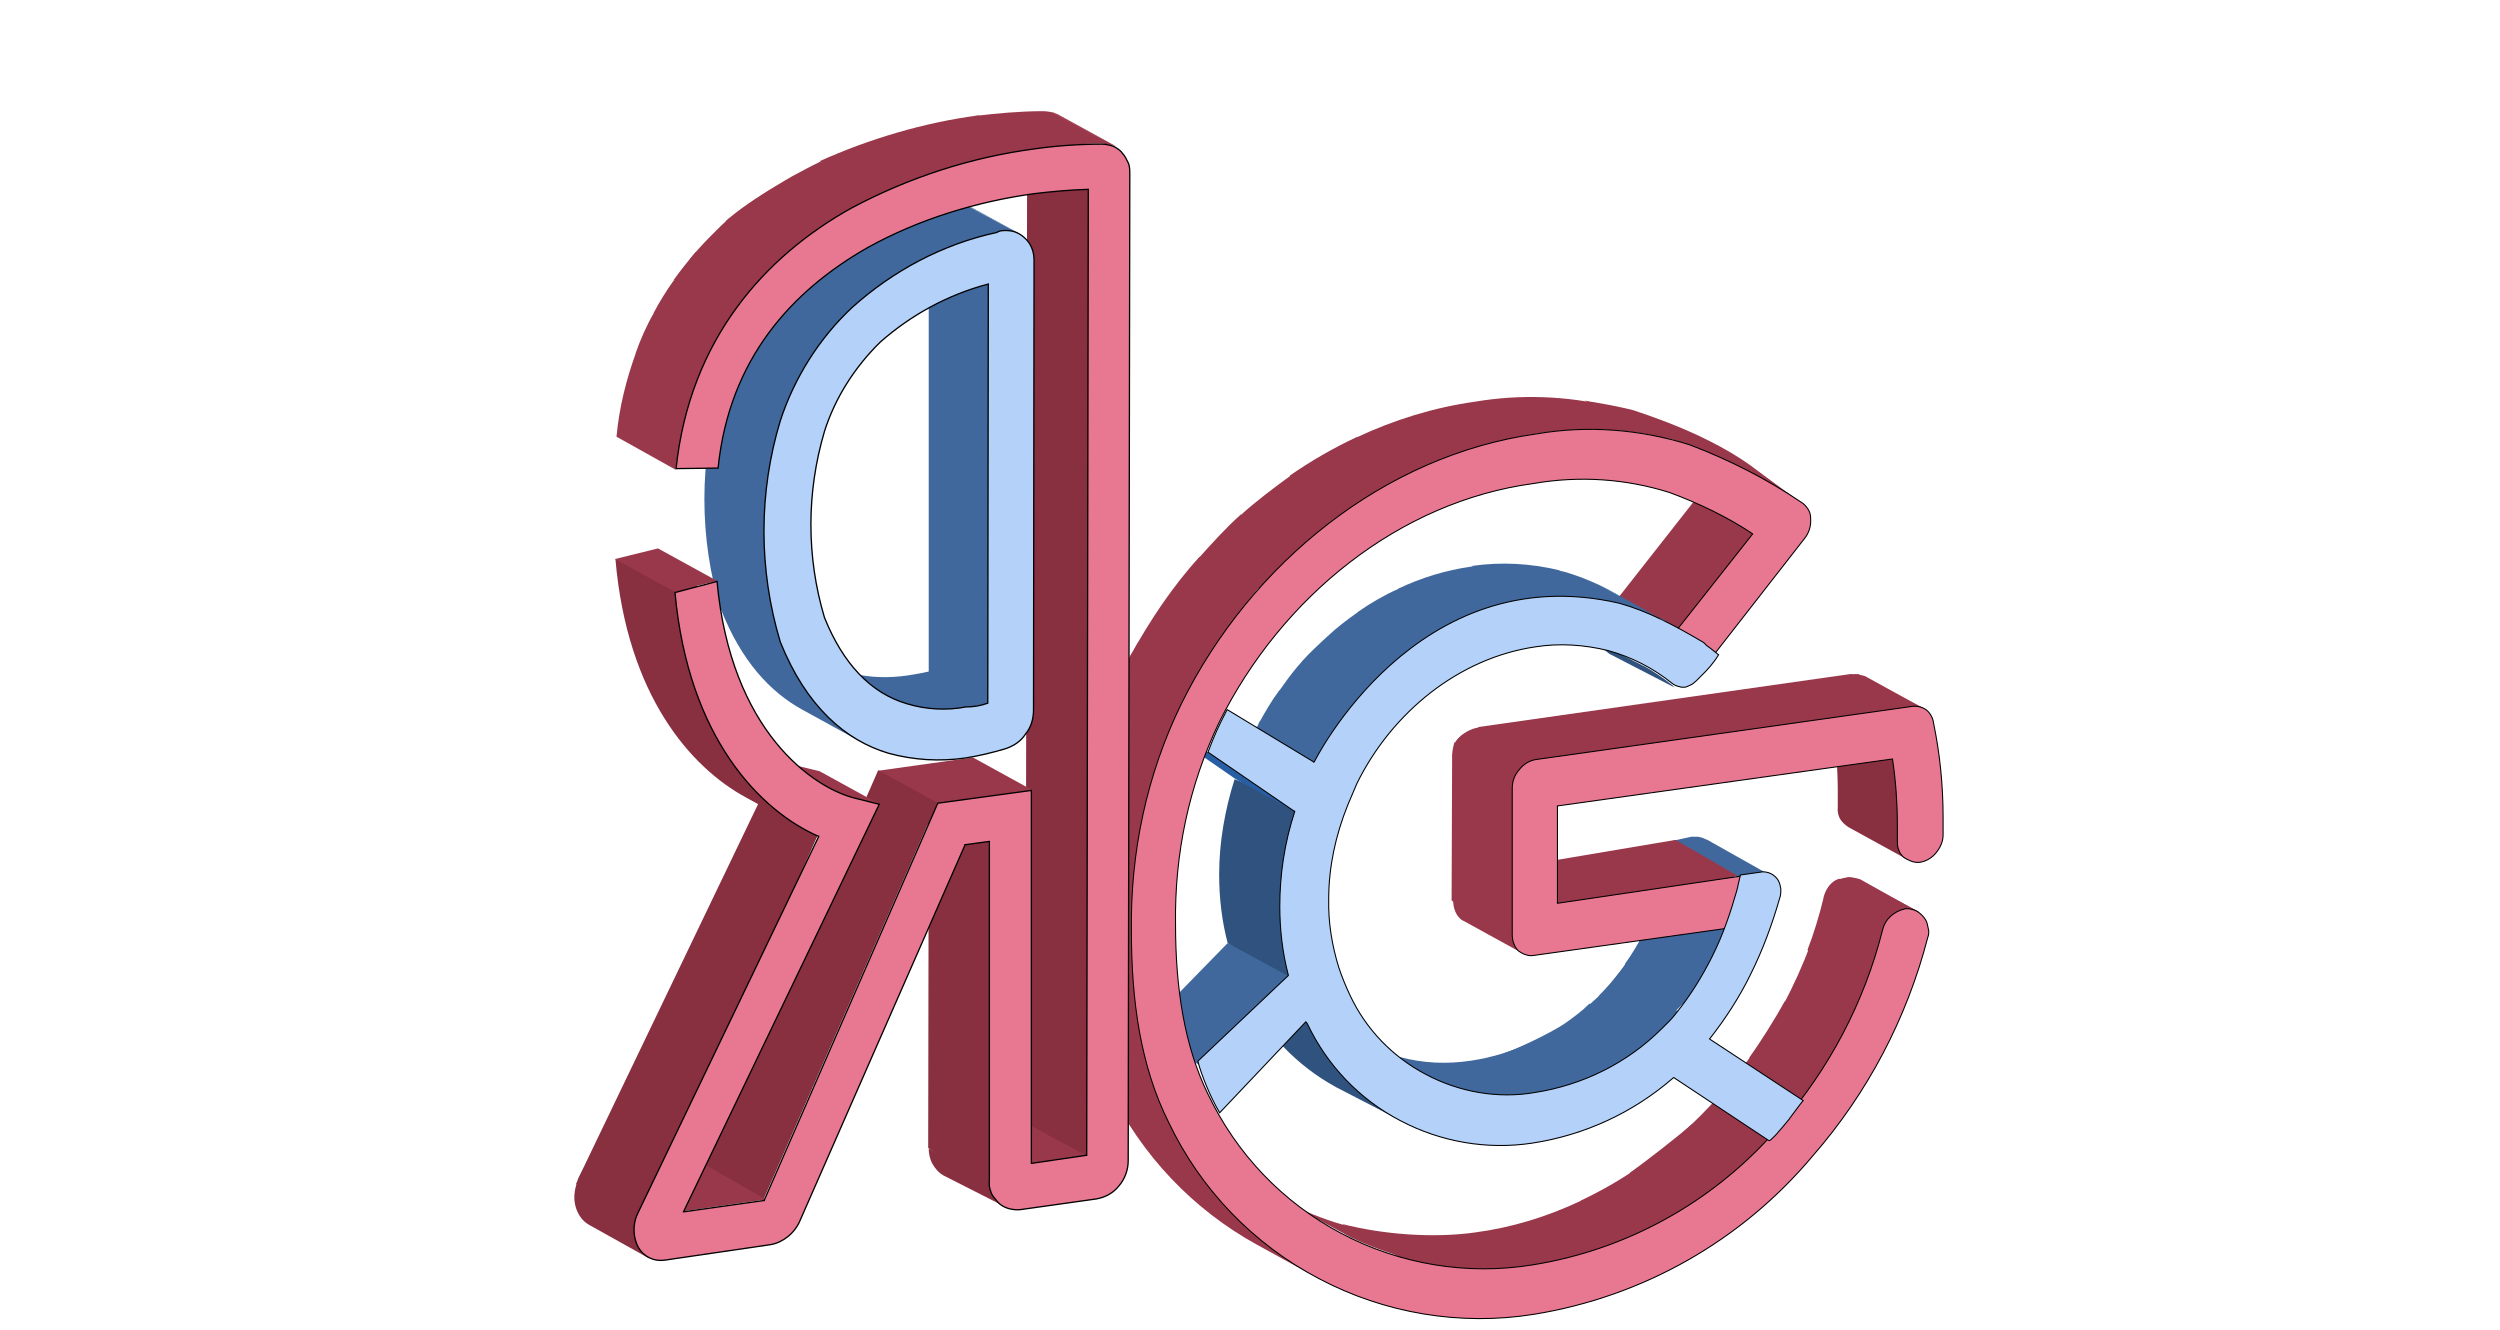 <?xml version="1.0" encoding="utf-8"?>
<!-- Generator: Adobe Illustrator 24.0.0, SVG Export Plug-In . SVG Version: 6.00 Build 0)  -->
<svg version="1.1" id="Слой_1" xmlns="http://www.w3.org/2000/svg" xmlns:xlink="http://www.w3.org/1999/xlink" x="0px" y="0px"
	 viewBox="0 0 470 250" style="enable-background:new 0 0 470 250;" xml:space="preserve">
<style type="text/css">
	.st0{fill:#9A384B;}
	.st1{fill:#40689D;}
	.st2{fill:#882F40;}
	.st3{fill:#E87891;stroke:#000000;stroke-width:0.25;}
	.st4{fill:#B4D1FA;stroke:#000000;stroke-width:0.25;}
	.st5{fill:#5E6D82;}
	.st6{fill:#2F527F;}
	.st7{fill:#285EA4;}
	.st8{fill:#793E4B;}
	.st9{fill:#7D414E;}
	.st10{fill:#824351;}
	.st11{fill:#874654;}
	.st12{fill:#E87891;stroke:#000000;stroke-width:0.2;}
	.st13{fill:#B4D1FA;stroke:#000000;stroke-width:0.2;}
</style>
<path class="st0" d="M247.4,240.1l-11.1-6.1c-12-6.6-21.7-16.8-27.7-29.2c-5.2-10.6-7-23-7-36c-0.1-11.7,1.8-23.3,5.8-34.3l11.1,6.1
	c-3.9,11-5.9,22.6-5.8,34.3c0,13,2.3,24.9,7.6,35.5C226.2,223,235.3,233.6,247.4,240.1z"/>
<path class="st0" d="M217.7,142.4l-10.4-8.1c1.1-2.8,2.3-5.7,3.7-8.4c0.4-0.9,2.5-4.2,2.9-5l11.7,6.4c-0.5,0.9-2.1,4.6-2.5,5.6
	c-1.4,2.7-3.6,6.1-4.6,9"/>
<path class="st1" d="M187.5,44l-11.7-6.2c0.7-0.1,2.6-0.6,3.4-0.5l12.5,6.7c-0.7-0.2-2.3-0.1-3,0"/>
<path class="st1" d="M190.3,43.6l-11.1-6.1c0.3,0.1,0.7,0.2,1.1,0.4l11.1,6.1C191,43.8,190.7,43.6,190.3,43.6z M191.4,43.9
	l-11.1-6.1h0.2l11.1,6.1H191.4z M147.2,121.3l-11.7-6.6c-4.1-13.6-4.1-28.1,0-41.6l0.6-1.9l13.1,6.5l-0.6,1.9
	c-4.1,13.6-5.6,27.7-1.5,41.2"/>
<path class="st1" d="M146.8,87.8l-10.6-16.7c0.8-2.3,3.4-8,4.5-10.2l16,6.8C155.6,70,147.6,85.4,146.8,87.8z"/>
<path class="st1" d="M104.6,3"/>
<path class="st1" d="M148.3,79.8l-5.8-20.5c1.1-1.5,2.2-2.9,3.4-4.3l19.7-1C164.3,55.4,149.3,78.3,148.3,79.8z"/>
<path class="st1" d="M157,60.9l-11.1-6.1c1.1-1.2,2.1-2.2,3.3-3.3l0.8-0.7l13,4.7l-2.7,2.1C159.1,58.7,158,59.8,157,60.9z"/>
<path class="st1" d="M161.1,56.8l-11.3-6c1.7-1.5,3.4-2.8,5.2-4.1l11.1,6c-1.8,1.3-2.1,3.2-3.8,4.6"/>
<path class="st1" d="M166.1,54.3l-11-7.7c2.6-1.8,5.3-3.4,8.1-4.7l11.1,6.1C171.6,49.4,168.7,52.5,166.1,54.3z"/>
<path class="st1" d="M157.3,61l6-19c4.2-1.9,8.5-3.5,13-4.5h0.7l11.1,6l-0.6,0.1C183,44.6,161.4,59,157.3,61z"/>
<path class="st0" d="M194.1,219l-11.4-6.5l10.2-1.5l15.2,6.7C208.2,217.7,194.1,219,194.1,219z"/>
<path class="st2" d="M189.8,227.3l-12.4-6.3c-0.9-0.5-1.6-1.3-2.1-2.2s-0.7-1.9-0.7-2.9l11.1,6.1c0,1.1,0.9,1.9,1.5,2.7
	c0.5,0.8,1.1,1.2,1.9,1.8"/>
<path class="st2" d="M186.9,224.3l-12.4-8.5l0.1-63.5l11.6,5.3L186.9,224.3z M208.6,219.6l-15.8-8.5l0.3-181.3l12.4,5.2L208.6,219.6
	z"/>
<path class="st0" d="M173.9,155.2l-8.8-10.3l17.8-2.5l11.1,6.1L173.9,155.2z"/>
<path class="st2" d="M143.5,225.6l-11.1-6.1l32.7-74.7l11.1,6.1L143.5,225.6z"/>
<path class="st0" d="M128.5,227.7l-11.1-6.1l15.2-2.6l11.4,6.5L128.5,227.7z"/>
<path class="st2" d="M121.9,236.5l-11.1-6.2c-1.3-0.7-2.2-2-2.6-3.5c-0.4-1.5-0.5-3.8,1.7-7.4l10.3,9.1c-0.6,1.4-0.4,2.2,0,3.7
	s0.6,3.3,1.9,4.1"/>
<path class="st2" d="M119.4,228.7l-11.1-6.1l0.3-0.7l11.1,6.1C119.8,228.2,119.5,228.4,119.4,228.7z"/>
<path class="st0" d="M156.3,151.3l-6.7-7.4l4.5,1.1l11.1,6.1C165.3,151.1,156.3,151.3,156.3,151.3z"/>
<path class="st2" d="M120.5,231.9l-11.9-10.1l34-70.8l11.1,6.1L120.5,231.9L120.5,231.9z"/>
<path class="st0" d="M155.7,148l-11.1-6.1l0.9,0.5l11.1,6.1L155.7,148"/>
<path class="st0" d="M156.7,148.5l-11.1-6.1c1.3,0.6,2.5,1.2,3.9,1.5l11.1,6.1C159.2,149.6,157.8,149.2,156.7,148.5z"/>
<path class="st0" d="M160.4,150l-11.1-6.1h0.3l11.1,6.1C160.8,150,160.4,150,160.4,150z M194.4,27.9l-11.1-6.1
	c4.2-0.5,8.5-0.9,12.8-0.9c0.4,0,1.5,0.1,1.9,0.3l11.4,6.2c-0.4-0.1-1.8-0.4-2.2-0.4C202.9,27,198.6,27.3,194.4,27.9z"/>
<path class="st0" d="M208.6,27.1L197.5,21l0.9,0.3l11.1,6.1C209.6,27.4,208.6,27.1,208.6,27.1z"/>
<path class="st0" d="M209.6,27.5l-11.1-6.1h0.2l11.1,6.1H209.6z"/>
<path class="st2" d="M151.3,156l-11.1-6.1c-10.3-5.6-22.3-19.1-24.5-44.8L131,110C133.4,135.7,141,150.4,151.3,156z"/>
<path class="st0" d="M126.7,111.2l-11.1-6.1l8.1-2l11.1,6.1L126.7,111.2z M127,88.3l-11.1-6.2c0.5-5.4,1.8-10.7,3.7-15.9l13.8,4.4
	C131.3,75.9,127.5,82.8,127,88.3"/>
<path class="st0" d="M130.6,72.5l-11.1-6.1c0.9-2.6,2.1-5.3,3.5-7.7l11.1,6C132.8,67.2,131.6,69.9,130.6,72.5z"/>
<path class="st0" d="M129.5,73.6l-6.6-14.8c1.1-2.1,2.3-4,3.7-6l15.4,0.7C140.7,55.4,130.7,71.6,129.5,73.6z"/>
<path class="st0" d="M137.7,58.8l-11.1-6.1c1.3-1.8,2.7-3.6,4.2-5.3l16.2,0.9C145.5,50.1,139.1,56.9,137.7,58.8z"/>
<path class="st0" d="M141.9,53.5l-12.2-4.8c1.8-2.3,5.6-6.1,7.4-7.7l12.5,6.3c-1.8,1.6-6.2,6.4-7.9,8.2"/>
<path class="st0" d="M147,48.3l-10.6-6.7c2.2-2,6.1-4.7,9.5-6.6l8.2,8C151.6,44.6,149.2,46.4,147,48.3z"/>
<path class="st0" d="M154,43l-11.1-6.1c2-1.4,4-2.6,6.1-3.8c1.7-0.9,3.5-1.9,5.2-2.7L168,36c-1.8,0.8-6.1,2.2-7.9,3.3
	C158,40.2,156,41.6,154,43"/>
<path class="st0" d="M165.4,38.1l-11.3-7.8c9.3-4.2,19.8-7.3,29.8-8.6l19.1,5.4C193,28.4,174.6,33.9,165.4,38.1z"/>
<path class="st3" d="M194.4,28c4.2-0.6,8.5-0.9,12.8-0.9c0.7,0,1.5,0.2,2.1,0.4c0.6,0.3,1.3,0.7,1.7,1.3c0.5,0.5,0.8,1.2,1.1,1.8
	c0.3,0.6,0.3,1.4,0.3,2.1l-0.3,185.5c0,1.7-0.6,3.4-1.7,4.7c-1.1,1.4-2.6,2.2-4.3,2.5l-14.2,2c-0.7,0.1-1.6,0-2.3-0.2
	s-1.5-0.6-2-1.2s-1.1-1.2-1.3-1.9c-0.3-0.7-0.4-1.5-0.3-2.3v-63.6h-0.1l-4.4,0.6h-0.1v0.1l-31.1,70.8c-0.5,1.1-1.3,2.1-2.2,2.8
	s-2,1.3-3.3,1.5l-19.8,2.9c-2.2,0.3-4-0.7-5-2.4c-0.9-1.7-1.2-4.1-0.1-6.4l34-70.8v-0.1h-0.1c-10.7-4.7-24.4-18.3-26.9-45.8l7.9-2.1
	c2.6,28.2,18.1,38.9,26.1,40.8l4.4,1.1l-36.7,76.4l-0.1,0.2h0.2l14.9-2.1h0.1v-0.1l32.6-74.6l17.6-2.4v70.1h0.1l10.2-1.5h0.1v-0.1
	l0.3-181.4v-0.1h-0.1c-3.4,0.1-6.6,0.4-10,0.8c-10.9,1.5-21.7,4.8-31.3,10.1c-14.4,8.2-26.1,21-28.2,41.5l-7.9,0.1
	c2.6-24.4,16.8-40,33-49C170.8,33.4,182.4,29.6,194.4,28z"/>
<path class="st1" d="M166.7,130.9l-11.1-6.1l0.7,0.3l11.3,6C167.2,131.1,167,131,166.7,130.9"/>
<path class="st1" d="M167.3,131.5l-11-6.4c0.9,0.4,2,0.8,3,1.2l0.8,0.2l12.1,6.2h-1.8C169.4,132.3,168.3,131.9,167.3,131.5"/>
<path class="st1" d="M171.3,132.7l-11.1-6.1c3.4,0.8,6.8,0.9,10.3,0.4c1.4-0.2,4.2-0.7,5.5-1.1l10.3,6.3c-1.4,0.3-3.3,0.6-4.6,0.8
	C178.1,133.7,174.6,133.5,171.3,132.7"/>
<path class="st1" d="M187.2,132.9l-12.6-5V47.4l12.6,5V132.9z M161.9,139.5l-11.1-6.1c-6-3.3-11.4-9.1-15.2-18.7l12.7-7.5
	C153,116.7,155.9,136.2,161.9,139.5z"/>
<path class="st4" d="M188.1,43.4c0.8-0.1,1.6-0.1,2.4,0.1c0.7,0.2,1.5,0.6,2.1,1.2c0.6,0.5,1.1,1.2,1.4,2c0.3,0.7,0.4,1.6,0.4,2.3
	l-0.1,84.5c0,1.7-0.5,3.3-1.5,4.5c-0.9,1.4-2.3,2.3-3.9,2.8c-2.4,0.7-4.8,1.3-7.4,1.7c-4.8,0.7-9.8,0.4-14.5-0.9
	c-8-2.4-15.4-8.7-20.3-20.9c-4.1-13.6-4.1-28.1,0-41.6c2.6-8,7.3-15.5,13.5-21.3c7.7-6.9,17-11.9,27.2-14.1
	C187.5,43.6,188.1,43.4,188.1,43.4z M185.7,132.2l0.1-78.8c-7.6,2-14.5,5.8-20.3,10.9C160.7,69,157,74.8,155,81.1
	c-3.4,11.5-3.4,23.6,0,35c3.5,8.7,8.7,14.2,15.5,16.2c3.6,1.1,7.5,1.3,11.1,0.6C183,132.9,184.3,132.7,185.7,132.2z"/>
<path class="st5" d="M334.4,216l-11.1-6.1l-0.3-0.2l11.1,6.1C334.2,215.9,334.3,216,334.4,216z"/>
<path class="st1" d="M311.6,193.4l-11.1-6.1c6.1-6.3,7.2-9.7,7.9-10.6l5.8,14C313.1,191.8,312.3,192.6,311.6,193.4z"/>
<path class="st1" d="M314.1,190.7l-11.1-6.1l0.2-0.2c0.8-1.1,1.7-2.1,2.4-3.2l11.1,6.1c-0.7,1.1-1.6,2.2-2.4,3.2L314.1,190.7z"/>
<path class="st1" d="M314.3,190.8l-8.8-9.6c1.3-1.8,2.5-3.8,3.6-5.8l19.6-1.6c-1.1,2-10.6,12.6-11.9,14.5"/>
<path class="st1" d="M320.3,181.6l-11.1-6.1l0.8-1.7c1.1-2.2,2.1-4.5,2.9-6.7l11.1,6.1c-0.8,2.2-1.8,4.5-2.9,6.7L320.3,181.6z"/>
<path class="st1" d="M324.1,173.1l-11.3-6.1c0.6-1.8,1.3-3.7,1.7-5.5c0-0.2,0-0.3,0.2-0.5l11.4,6.1c0,0.2,0,0.4-0.2,0.5
	c-0.5,1.9-1.1,3.7-1.7,5.5"/>
<path class="st1" d="M326.1,167.1L315,161c0.1-0.2,0.2-0.5,0.3-0.7l11,6.2c-0.1,0.2-0.2,0.4-0.3,0.7"/>
<path class="st1" d="M326.3,166.5l-11.1-6.1c0.1-0.2,0.2-0.4,0.3-0.5l11.1,6.1C326.6,166.1,326.4,166.3,326.3,166.5z M326.6,165.8
	l-11.1-6.1l0.4-0.5l11.1,6.1L326.6,165.8z"/>
<path class="st1" d="M327.6,165.3l-15.1-6.7c0.4-0.2,5-1.2,5.5-1.3h1.2c0.6,0.1,0.9,0.2,1.3,0.4l0.5,0.2l11.9,6.7h-1.5
	C330.9,164.7,328.1,165,327.6,165.3L327.6,165.3z M267.2,202l-11.3-6l1.2,0.6l11.1,6.1C267.8,202.4,267.5,202.3,267.2,202"/>
<path class="st1" d="M266.4,206.2l-3.3-7.5c4.4,1.2,8.9,1.4,13.5,0.7c4-0.6,7.8-1.8,11.4-3.5l13.6,6.4c-3.6,1.7-10,4.3-14,4.8
	c-4.5,0.6-9.6-0.1-14-1.3"/>
<path class="st1" d="M299.1,202.1l-16.3-4.1c3.2-1.1,9.4-4.2,11.4-5.6l11.3,6C303.5,199.7,301.4,200.9,299.1,202.1"/>
<path class="st1" d="M301.6,205.4l-7.4-13c1.7-1.2,3.2-2.3,4.6-3.7l19.1,1.5c-1.5,1.4-5,6.7-6.7,7.9"/>
<path class="st1" d="M310.1,194.8l-11.1-6.1l5.5-5l7.2,9.9L310.1,194.8"/>
<path class="st6" d="M314.9,129.3l-12-6.2c-0.2-0.1-0.4-0.2-0.5-0.3c-1.5-1.3-3.2-2.4-4.9-3.4l11.3,5.7c1.8,0.9,4.1,2.5,5.7,3.8
	C314.6,129.1,314.7,129.2,314.9,129.3z M262.8,210.4l-11.6-6c-7.5-4.1-13.5-10.4-17.1-18.1c0-0.1-0.1-0.2-0.2-0.3l13.6,2.4l1.7,2.7
	C252.8,198.8,255.4,206.3,262.8,210.4L262.8,210.4z"/>
<path class="st1" d="M225.5,200.2l-11.1-6.1l16.4-16.8l14,5.5L225.5,200.2z"/>
<path class="st6" d="M243.1,184l-12.3-6.7c-1.1-4.2-1.6-8.5-1.6-12.9c0-6.1,1.1-12.2,2.9-17.9l12.2,4.4c-1.9,5.8-2.5,13.8-2.5,19.8
	C241.8,174.9,242,179.7,243.1,184L243.1,184z"/>
<path class="st1" d="M247.1,143.4l-11.1-6.1l0.9-1.8l11.7,5.9L247.1,143.4L247.1,143.4z"/>
<path class="st1" d="M247.7,142.2l-11.1-6.1c1.2-2.2,2.4-4.3,3.9-6.3l11.1,6.1C250.1,138,248.8,140.1,247.7,142.2L247.7,142.2z"/>
<path class="st1" d="M251.5,138.9l-11.1-8.9c2.3-3.3,4.6-6.3,7.8-9l9.7,9C256.3,131.6,252.9,137,251.5,138.9L251.5,138.9z"/>
<path class="st1" d="M255.8,130.6l-11.1-6.1c1.6-1.7,3.2-3.4,4.9-4.9l11.1,6.1C259,127.2,257.3,128.9,255.8,130.6z"/>
<path class="st1" d="M258.6,129.8l-9-10.2c1.8-1.7,3.8-3.2,5.8-4.6l14.1,4.6c-2.1,1.5-6.9,4.4-8.7,6.1"/>
<path class="st1" d="M266.3,121.2l-11.1-6.1c2.4-1.7,5-3.2,7.7-4.4l18.8,3.7C279.1,115.5,268.8,119.4,266.3,121.2"/>
<path class="st1" d="M268.2,122.6l-5.4-11.9c4.4-2.1,9-3.5,13.9-4.2l11.1,6.1c-4.7,0.7-9.5,2.1-13.9,4.2"/>
<path class="st7" d="M243.3,152.5l-11.1-6.1l-10.7-7.4l5.8,2.5L243.3,152.5L243.3,152.5z"/>
<path class="st0" d="M358.7,171.4l-12.7-6.1c1.2-0.3,1.8-0.6,3.7,0l10.9,6.1H358.7L358.7,171.4z"/>
<path class="st0" d="M360.6,171.5l-11.1-6.1l11.4,6.1"/>
<path class="st2" d="M358.6,161.6l-11.1-6.1c-0.6-0.4-1.2-0.9-1.6-1.6c-0.3-0.6-0.5-1.4-0.4-2.1v-3c0-4-0.3-8.1-0.9-12l11.8,5.5
	c0.6,4,0.8,8.7,0.7,12.7c0,1.1,0.4,2,0.4,3c-0.1,0.7-0.3,1.2,0,1.8s1.2,0.8,1.8,1.3"/>
<path class="st0" d="M359.3,132.9l-11.3-6.1c0.5-0.1,1.1-0.1,1.5,0l11.1,6.1C360.3,132.8,359.8,132.8,359.3,132.9"/>
<path class="st0" d="M359.9,132.9l-11-6.2l1.7,0.4l11.1,6.1L359.9,132.9L359.9,132.9z M361.5,133.2l-11.1-6.1L361.5,133.2z
	 M291.2,175.7l-9.4-12.2l33.2-5.6l11.6,6.7L291.2,175.7L291.2,175.7z M286.2,179.2l-11.1-6.1c-0.3-0.1-0.5-0.3-0.7-0.5
	c-0.4-0.4-0.7-0.9-0.9-1.5c-0.2-0.5-0.3-1.2-0.3-1.7l11.1,6.1c0,0.6,0.1,1.2,0.3,1.8c0.2,0.5,0.5,1.1,0.9,1.5
	C285.7,179,285.9,179.1,286.2,179.2 M314.5,121.2l-11.7-7l15.7-20l11.7,6L314.5,121.2z"/>
<path class="st8" d="M314.8,127.3l-11.1-6.1c-0.2-0.1-0.4-0.3-0.6-0.4c-0.6-0.6-1.2-1.5-1.3-2.4c-0.2-0.9-0.1-1.9,0.2-2.7l11.1,6.1
	c-0.3,0.8-0.4,1.8-0.2,2.7c0.2,0.9,0.6,1.7,1.3,2.4C314.3,127,314.6,127.2,314.8,127.3z"/>
<path class="st9" d="M313.1,121.7l-11.1-6.1c0-0.2,0.2-0.5,0.3-0.7l11.1,6.1C313.3,121.3,313.2,121.5,313.1,121.7z"/>
<path class="st10" d="M313.4,121l-11.1-6c0-0.2,0.2-0.4,0.3-0.6l11.1,6C313.7,120.7,313.6,120.9,313.4,121"/>
<path class="st11" d="M313.8,120.5l-11.1-6.1l0.2-0.2l11.1,6.1L313.8,120.5z"/>
<path class="st0" d="M252,231.5l-11.1-6.1l2.1,1.1l11.1,6.1L252,231.5"/>
<path class="st0" d="M254.1,232.7l-11.1-6.1c3.5,1.7,7,3,10.7,4l11,6C261.1,235.6,257.5,234.3,254.1,232.7L254.1,232.7z"/>
<path class="st0" d="M264.9,237.4l-12.6-7.3c7.7,2,17.2,2.7,25,1.6c6.9-0.9,13.7-3,20-6l11.1,6.1c-6.3,3-12.7,5.5-19.7,6.4
	C281,239.4,272.5,239.4,264.9,237.4L264.9,237.4z"/>
<path class="st0" d="M304.7,236.5l-7.5-10.8c3.8-1.8,7.5-3.9,10.9-6.3l12.5,6.3c-3.5,2.4-8.6,4.6-12.5,6.4"/>
<path class="st0" d="M319.8,226l-13.4-5.5c2.8-2,8.9-6.7,11.6-9.1l21-0.5C336.4,213.3,322.7,224,319.8,226z"/>
<path class="st0" d="M328.3,219.4l-11.9-6.5c2.4-2.2,4.7-4.5,6.9-7l11.1,6.1C332.4,214.4,330.7,217.2,328.3,219.4L328.3,219.4z
	 M334.6,211.9l-11.1-6.1l0.4-0.5c2-2.3,3.9-4.8,5.7-7.4l11.3,6.1c-1.8,2.5-3.7,5-5.7,7.4L334.6,211.9"/>
<path class="st0" d="M338.5,211.8l-9.6-13c2-2.8,4.9-7.4,6.6-10.5l18.8-1.5C352.6,190,340.5,208.9,338.5,211.8L338.5,211.8z"/>
<path class="st0" d="M346.3,195.1l-11.1-6.1c2-3.7,3.7-7.5,5.2-11.5l12.4,5.9c-1.5,3.9-3.5,8.5-5.5,12.2"/>
<path class="st0" d="M350.1,187.1l-10.3-8.5c1.1-2.8,2.3-6.7,3-9.7c0-0.2,0.6-3,3-3.7l13.5,6.2c0,0.2-5.3,3.4-5.4,3.6
	c-0.7,2.9-1.1,6.8-2.1,9.7"/>
<path class="st0" d="M354.2,174.4l-11-6.1c0.1-0.2,0.2-0.5,0.3-0.7l11.1,6.1C354.6,174,354.5,174.2,354.2,174.4"/>
<path class="st0" d="M354.6,173.7l-11.1-6.1c0-0.2,0.2-0.4,0.3-0.6l11.1,6.1C354.8,173.3,354.7,173.5,354.6,173.7z"/>
<path class="st0" d="M355,173.1l-11.1-6.1l0.4-0.5l11.4,6.1l-0.4,0.5"/>
<path class="st0" d="M355,173.1l-10.9-6.6l0.4-0.4l11.1,6.1l1.1-0.8"/>
<path class="st0" d="M356.2,172.6l-11.7-6.5c0.2-0.1,0.3-0.3,0.5-0.4l11.1,6.1C356.1,171.9,356.5,172.4,356.2,172.6L356.2,172.6z
	 M356.3,171.8l-11.1-6.1l0.7-0.4l11.1,6.1L356.3,171.8"/>
<path class="st0" d="M356.2,172l-11.6-6.1c0.6-0.6,2-0.8,2.4-0.9c0.4-0.1,0.7-0.1,1.2,0l11.1,6.1c-0.4-0.1-0.7-0.1-1.2,0
	C357.8,171.1,356.7,171.8,356.2,172L356.2,172z"/>
<path class="st8" d="M329.6,100.4l-11.1-6.2c-1.9-1.2-3.8-2.2-5.7-3.3L324,97C325.7,98.1,327.6,99.1,329.6,100.4"/>
<path class="st0" d="M286.9,144.6l-9.1-7.9l70.2-10l13.6,6.4L286.9,144.6z"/>
<path class="st0" d="M284.4,177.2l-11.5-7.9l0.1-27.4l13.9,0.3L284.4,177.2L284.4,177.2z"/>
<path class="st0" d="M284.5,148.8L273,142c0-0.6,0.2-1.9,0.5-2.5l10.9,6.7c-0.2,0.6,0.6,2,0.6,2.6"/>
<path class="st0" d="M284.5,146.2l-11.1-6.1c0.2-1.2,1.6-1.9,1.7-2.1l9.8,7.5C284.7,145.7,284.6,145.9,284.5,146.2z"/>
<path class="st0" d="M285,145.5l-11.1-6.1c0.1-0.2,0.2-0.4,0.3-0.5l11.1,6.1C285.1,145.1,285,145.3,285,145.5z"/>
<path class="st0" d="M284.1,151l-10-12.1l0.3-0.3c1.1-1.2,2.9-1.8,3.6-1.8l24.4,3.8l-16.6,4.1l-1.7,7.7"/>
<path class="st12" d="M363.5,135.9c1.2,5.8,1.8,11.7,1.8,17.7v3.4c0,1.2-0.5,2.3-1.3,3.3c-0.7,0.9-1.8,1.6-3,1.8
	c-0.5,0.1-1.2,0-1.7-0.2s-1.1-0.5-1.5-0.8c-0.4-0.4-0.7-0.8-0.9-1.5c-0.2-0.5-0.2-1.2-0.2-1.7v-3c0-4-0.3-8.1-0.9-12.1v-0.1h-0.1
	l-62.8,8.8h-0.1v18.3h0.1l37.8-5.6c0.4,0,0.8,0.1,1.3,0.3c0.1,0,0.2,0.1,0.2,0.1l-1.7,9.1l-42,5.9c-0.5,0.1-1.1,0.1-1.6-0.1
	c-0.5-0.1-0.9-0.4-1.4-0.7c-0.4-0.4-0.7-0.8-0.9-1.4c-0.2-0.5-0.3-1.1-0.3-1.7v-27.4c0-1.4,0.4-2.6,1.4-3.7c0.7-0.9,1.8-1.6,3-1.8
	l70.8-10c0.9-0.1,1.9,0.1,2.7,0.7C362.9,134.1,363.4,135,363.5,135.9L363.5,135.9z"/>
<path class="st0" d="M223.5,129.6l-11.1-6.1c1.9-3.5,4-6.9,6.2-10.1l17.7,0.9C234,117.5,225.3,126.1,223.5,129.6z"/>
<path class="st0" d="M229.7,119.5l-11.1-6.1c2.1-3,4.4-6,6.9-8.7l14.8,1.5C237.8,108.9,231.8,116.5,229.7,119.5"/>
<path class="st0" d="M236.7,110.7l-11.5-5.6c2.4-2.7,5.4-6,8.1-8.4l18.3,2C248.9,101.2,239.1,107.9,236.7,110.7z"/>
<path class="st0" d="M244.5,102.8l-11.1-6.1c2.9-2.6,6.1-5,9.4-7.4l11.1,6.1C250.5,97.7,247.4,100.2,244.5,102.8L244.5,102.8z"/>
<path class="st0" d="M252.4,97.8l-9.9-8.4c3.9-2.7,8.2-5.2,12.5-7.2l13.9,5.3C264.4,89.5,256.2,95.1,252.4,97.8z"/>
<path class="st0" d="M267,89.2l-12.1-6.9c7.2-3.4,14.7-5.7,22.5-6.8c8.4-1.4,17.1-1.1,25.4,0.9l11.1,6.1c-8.3-2-16.9-2.3-25.4-0.9
	c-7.8,1.2-14.2,4.2-21.3,7.6"/>
<path class="st0" d="M311.9,82.6l-14-7.3c1.3,0.3,4.2,0.6,9.1,1.8c2.6,0.9,15.1,4.8,23.7,11.6l9.1,6.7c-2.5-1.3-19.6-10.9-22.2-11.8
	c-1.2-0.3-2.4-0.7-3.6-1.1"/>
<path class="st12" d="M362.4,176.3c-3.9,15.1-11.3,29.2-21.6,41c-13.4,16-32,26.5-52.5,29.8c-13.8,2.2-28-0.2-40.3-6.7
	c-12.4-6.5-22.3-16.8-28.3-29.4c-5.3-10.6-7-22.9-7-36c-0.2-14.8,2.9-29.4,9.4-42.7c13.1-26.5,38.2-46.7,66.6-50.7
	c9.7-1.7,19.6-0.9,28.9,2c7.4,2.8,14.5,6.4,21,10.8c0.5,0.3,0.9,0.7,1.3,1.3c0.4,0.6,0.5,1.2,0.5,1.8c0.1,1.4-0.3,2.7-1.2,3.8
	l-19.1,24.5c-1.2,1.2-1.9,1.7-3.2,1.9c-0.5,0.1-1.1,0-1.6-0.1s-0.9-0.4-1.4-0.7c-0.8-0.8-1.3-2-1.4-3.2c0-1.2,0.4-2.3,1.2-3.3
	l15.7-19.9l0.1-0.1l-0.1-0.1c-4.8-3.2-10.1-5.7-15.5-7.7c-8.2-2.6-17-3.2-25.6-1.7c-25.2,3.4-47.3,21.2-59.1,44.9
	c-5.7,11.9-8.4,24.8-8.2,38c0,12.1,1.7,22.9,6.1,31.9c5.4,11.3,14.1,20.4,25.1,26.2s23.6,7.9,35.9,5.9v-0.1v0.1
	c18.2-2.9,34.8-12.3,46.7-26.4c9.1-10.5,15.7-23,19.1-36.5c0.2-0.9,0.7-1.9,1.5-2.6c0.7-0.7,1.7-1.2,2.6-1.4c0.3-0.1,0.7-0.1,1.2,0
	s1.1,0.3,1.6,0.7c0.4,0.3,0.8,0.7,1.2,1.3c0.3,0.5,0.4,1.1,0.5,1.6C362.7,175.2,362.6,175.8,362.4,176.3L362.4,176.3z"/>
<path class="st1" d="M284.2,116.1l-7.5-9.7c5.5-0.8,11-0.5,16.4,0.8l11.3,6.1C299,112,289.7,115.4,284.2,116.1z"/>
<path class="st1" d="M299.5,112.5l-6.2-5.2c2.5,0.6,5,1.6,7.4,2.7l11.1,6.1C309.5,115,302,113.1,299.5,112.5L299.5,112.5z"/>
<path class="st13" d="M304.4,113.4c-38.2-8.8-57.3,29.8-57.3,29.8l-0.1,0.1l-0.1-0.1l-16.2-9.8c-1.7,3.3-2.3,4.6-3.6,8l16.2,11.1
	h0.1v0.1c-1.9,5.8-2.8,11.8-2.8,17.8l0,0c0,4.3,0.5,8.7,1.6,12.9v0.1l0,0l-17,16.1c0.6,2.4,2.3,6.7,4.1,9.7l16.1-17l0.1-0.1l0.1,0.1
	l0.2,0.3l0,0c3.7,7.8,9.8,14.2,17.5,18.2c7.6,4,16.3,5.5,24.8,4.2l0,0c9.8-1.5,18.9-5.7,26.4-12.2l0.1-0.1h0.1l17.8,11.8l0,0
	c0,0,0.1,0.1,0.2,0c0.1,0,0.2-0.1,0.4-0.3c0.3-0.3,0.8-0.7,1.4-1.5c0.5-0.5,1.1-1.3,1.7-2c0.1-0.1,0.2-0.2,0.3-0.4
	c0.7-0.9,1.6-2.2,2.5-3.3l-17.5-11.5l-0.1-0.1l0.1-0.1c2.9-3.7,5.5-7.7,7.6-12l0,0c2.3-4.6,4.1-9.5,5.5-14.4l0,0
	c0.2-0.5,0.2-1.1,0.2-1.7c-0.1-0.5-0.2-1.1-0.5-1.6s-1.2-1.6-2.9-1.6l-4.2,0.6c-0.2,0.8-0.3,1.4-0.4,1.7c-0.1,0.5-0.1,0.6-0.3,1.3
	l0,0c-1.2,4.2-2.6,8.3-4.6,12.3c-1.9,3.8-4.2,7.5-6.8,10.7l0,0c-0.8,1.1-1.8,2-2.7,2.9c-6.4,6.4-14.8,10.6-23.9,12
	c-6.9,1.2-14.2-0.1-20.4-3.4c-6.3-3.3-11.3-8.5-14.3-14.9c-0.8-1.7-1.5-3.4-2.1-5.2l0,0c-1.3-4.2-2-8.5-1.9-12.9l0,0
	c0-6,1.3-12,3.6-17.7l1.7-4c6.6-13.4,19.2-23.6,33.6-25.7c4.5-0.7,9.1-0.4,13.6,0.7c4.4,1.2,8.5,3.3,12.1,6.2
	c0.4,0.3,0.8,0.5,1.4,0.6c0.2,0.1,0.3,0.1,0.4,0.1h0.5c0.3,0,0.6-0.2,1.1-0.4s0.7-0.5,1.1-0.8l0,0l1.3-1.3c0.6-0.6,1.8-1.8,2.9-3.6
	c-1.5-1.2-2-1.6-2.2-1.7l0,0l-0.2-0.2l-0.3-0.3l-0.1-0.1C314.9,117.6,309.8,114.9,304.4,113.4 M245,192.3L245,192.3"/>
<path class="st1" d="M311.9,116.1l-11.1-6c0.5,0.2,0.9,0.4,1.5,0.7l11.1,6.1C312.8,116.7,312.3,116.5,311.9,116.1"/>
</svg>
